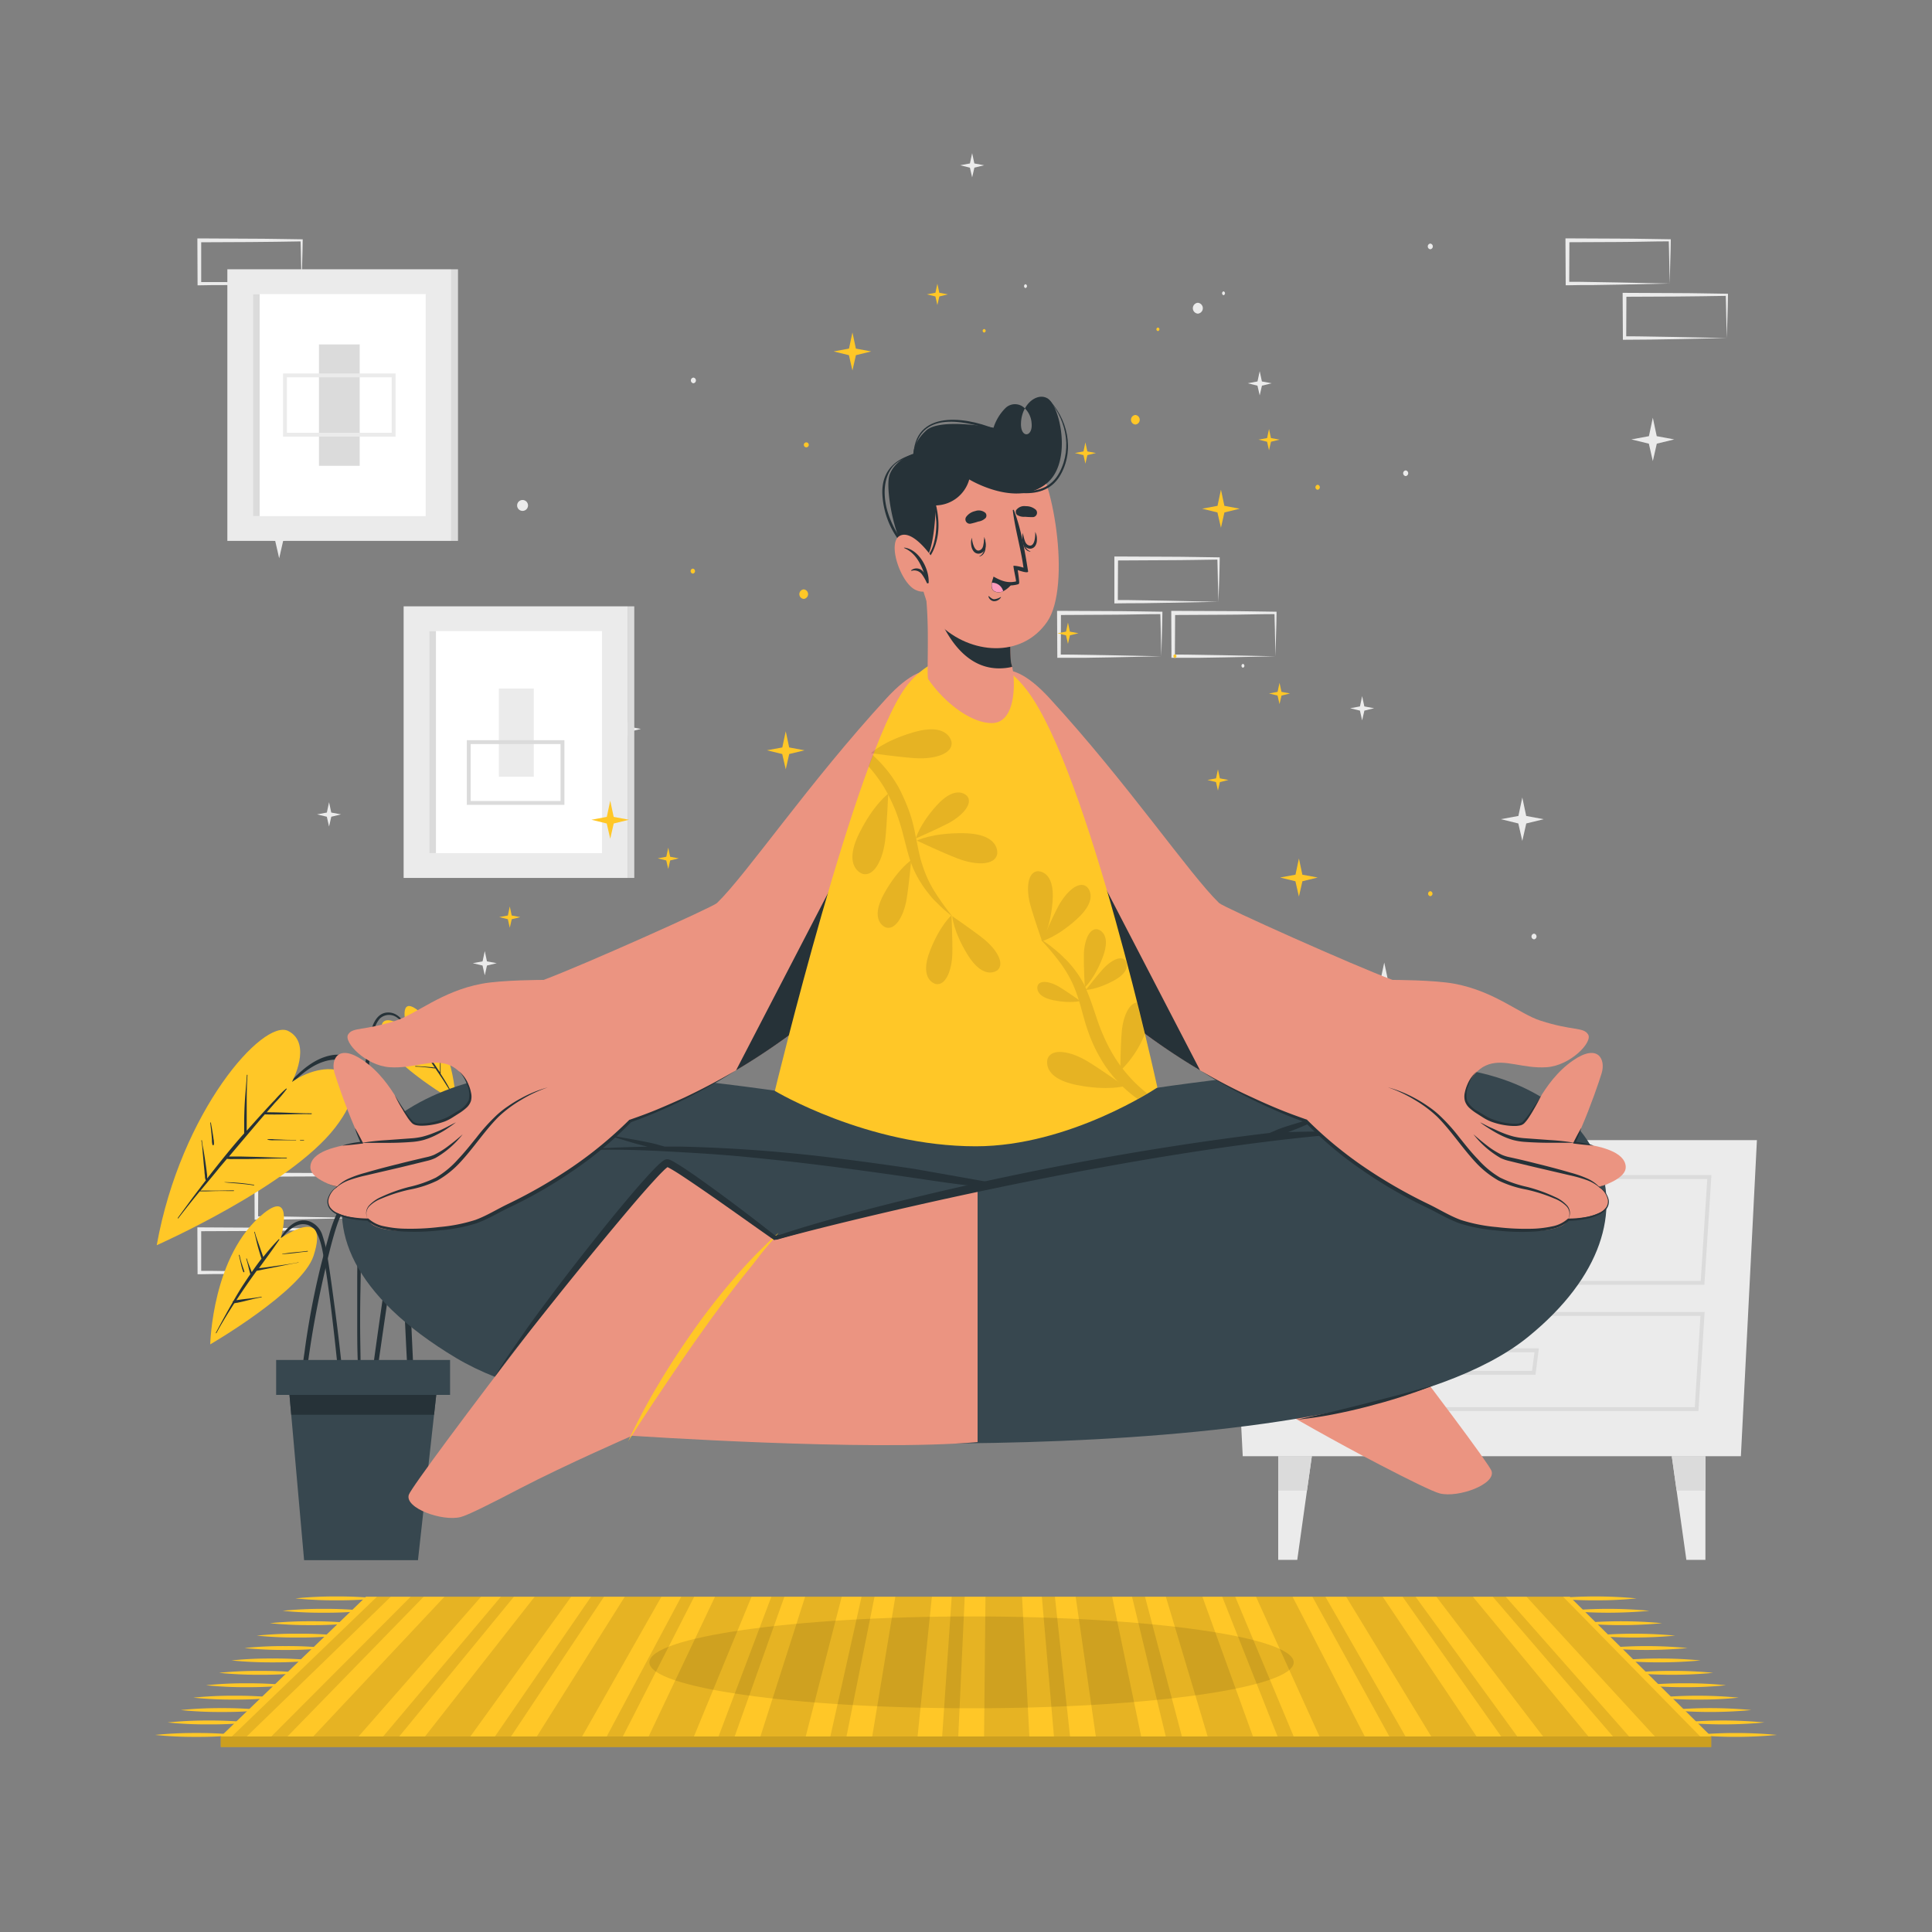 <svg xmlns="http://www.w3.org/2000/svg" viewBox="0 0 500 500"><rect x="0" y="0" width="500" height="500" fill="#808080" stroke="none"/><g id="freepik--background-complete--inject-132"><polygon points="388.43 212 392.96 211.17 393.97 206.39 394.98 211.17 399.51 212.01 395 213.11 393.97 217.62 392.94 213.11 388.43 212" style="fill:#ebebeb"></polygon><polygon points="66.7 138.87 71.24 138.03 72.25 133.26 73.26 138.03 77.8 138.88 73.28 139.98 72.25 144.49 71.22 139.98 66.7 138.87" style="fill:#ebebeb"></polygon><polygon points="422.2 113.72 426.74 112.88 427.75 108.1 428.76 112.88 433.3 113.72 428.78 114.82 427.75 119.33 426.72 114.82 422.2 113.72" style="fill:#ebebeb"></polygon><polygon points="352.69 254.71 357.23 253.88 358.24 249.1 359.25 253.88 363.79 254.72 359.27 255.82 358.24 260.33 357.21 255.82 352.69 254.71" style="fill:#ebebeb"></polygon><polygon points="113.44 209.65 117.97 208.81 118.98 204.03 119.99 208.81 124.53 209.65 120.01 210.75 118.98 215.27 117.95 210.75 113.44 209.65" style="fill:#ebebeb"></polygon><polygon points="122.36 249.27 124.89 248.8 125.46 246.13 126.02 248.8 128.56 249.27 126.03 249.88 125.46 252.41 124.88 249.88 122.36 249.27" style="fill:#ebebeb"></polygon><polygon points="322.91 99.19 325.44 98.72 326.01 96.05 326.58 98.72 329.11 99.19 326.59 99.81 326.01 102.33 325.43 99.81 322.91 99.19" style="fill:#ebebeb"></polygon><polygon points="248.49 42.77 251.02 42.3 251.59 39.63 252.16 42.3 254.69 42.77 252.17 43.39 251.59 45.91 251.01 43.39 248.49 42.77" style="fill:#ebebeb"></polygon><polygon points="159.67 188.65 162.2 188.18 162.77 185.51 163.34 188.18 165.87 188.65 163.35 189.26 162.77 191.79 162.19 189.26 159.67 188.65" style="fill:#ebebeb"></polygon><polygon points="106.11 84.81 108.64 84.34 109.21 81.67 109.77 84.34 112.31 84.81 109.78 85.43 109.21 87.95 108.63 85.43 106.11 84.81" style="fill:#ebebeb"></polygon><polygon points="349.43 183.29 351.96 182.82 352.52 180.15 353.09 182.82 355.62 183.29 353.1 183.91 352.52 186.43 351.95 183.91 349.43 183.29" style="fill:#ebebeb"></polygon><polygon points="82.06 210.76 84.59 210.29 85.16 207.62 85.73 210.29 88.26 210.76 85.74 211.37 85.16 213.9 84.58 211.37 82.06 210.76" style="fill:#ebebeb"></polygon><path d="M370.16,64.51a.74.74,0,0,0,0-1.47A.74.74,0,0,0,370.16,64.51Z" style="fill:#ebebeb"></path><path d="M397,243.1a.74.74,0,0,0,0-1.47A.74.74,0,0,0,397,243.1Z" style="fill:#ebebeb"></path><path d="M179.45,99.19a.74.74,0,0,0,0-1.47A.74.74,0,0,0,179.45,99.19Z" style="fill:#ebebeb"></path><path d="M363.79,123.21a.74.74,0,0,0,0-1.47A.74.74,0,0,0,363.79,123.21Z" style="fill:#ebebeb"></path><path d="M321.67,172.81a.52.52,0,0,0,0-1A.52.52,0,0,0,321.67,172.81Z" style="fill:#ebebeb"></path><path d="M265.4,74.55a.52.52,0,0,0,0-1A.52.52,0,0,0,265.4,74.55Z" style="fill:#ebebeb"></path><path d="M316.65,76.4a.52.52,0,0,0,0-1A.52.52,0,0,0,316.65,76.4Z" style="fill:#ebebeb"></path><path d="M135.24,132.22a1.41,1.41,0,0,0,0-2.82A1.41,1.41,0,0,0,135.24,132.22Z" style="fill:#ebebeb"></path><path d="M310,81.17a1.41,1.41,0,0,0,0-2.81A1.41,1.41,0,0,0,310,81.17Z" style="fill:#ebebeb"></path><path d="M433.65,315.22l-13.12.28-6.66.11c-2.23.05-4.47,0-6.7.06h-.44v-.45L406.67,304v-.5h.5l13.24.06c4.42,0,8.83.11,13.24.16h.28V304c0,1.9-.09,3.79-.13,5.66Zm0,0-.14-5.65c0-1.86-.11-3.7-.13-5.54l.27.28c-4.41.05-8.82.16-13.24.16l-13.24.06.5-.5-.05,11.19-.45-.44c2.18,0,4.36,0,6.55.05l6.58.12Z" style="fill:#ebebeb"></path><path d="M418.88,329.33l-13.12.28-6.66.11c-2.23,0-4.47,0-6.7.06H392v-.45l-.06-11.19v-.5h.5l13.24.07c4.42,0,8.83.11,13.24.16h.28v.27c0,1.9-.08,3.79-.13,5.66Zm0,0-.14-5.65c-.05-1.86-.11-3.7-.13-5.54l.27.28c-4.41.05-8.82.16-13.24.16l-13.24.06.5-.5,0,11.19-.45-.44c2.18,0,4.36,0,6.55.05l6.58.12Z" style="fill:#ebebeb"></path><path d="M448.43,329.33l-13.13.28-6.66.11c-2.23,0-4.46,0-6.69.06h-.45v-.45l-.05-11.19v-.5H422l13.24.07c4.41,0,8.82.11,13.24.16h.27v.27c0,1.9-.09,3.79-.13,5.66Zm0,0-.15-5.65c0-1.86-.11-3.7-.13-5.54l.28.28c-4.42.05-8.83.16-13.24.16l-13.24.06.49-.5-.05,11.19-.44-.44c2.18,0,4.35,0,6.54.05l6.58.12Z" style="fill:#ebebeb"></path><path d="M92.83,315.22l-13.13.28-6.66.11c-2.22.05-4.46,0-6.69.06H65.9v-.45L65.85,304v-.5h.51l13.24.06c4.41,0,8.82.11,13.24.16h.27V304c0,1.9-.09,3.79-.13,5.66Zm0,0-.14-5.65c0-1.86-.12-3.7-.14-5.54l.28.28c-4.42.05-8.83.16-13.24.16l-13.24.06.5-.5-.06,11.19-.44-.44c2.18,0,4.35,0,6.54.05l6.58.12Z" style="fill:#ebebeb"></path><path d="M78.06,329.33l-13.13.28-6.66.11c-2.23,0-4.46,0-6.7.06h-.44v-.45l-.05-11.19v-.5h.5l13.24.07c4.42,0,8.83.11,13.25.16h.27v.27c0,1.9-.09,3.79-.13,5.66Zm0,0-.15-5.65c0-1.86-.11-3.7-.13-5.54l.28.28c-4.42.05-8.83.16-13.25.16l-13.24.06.5-.5,0,11.19-.45-.44c2.19,0,4.36,0,6.55.05l6.58.12Z" style="fill:#ebebeb"></path><path d="M315.33,155.74,302.2,156l-6.66.11c-2.22,0-4.46,0-6.69.05h-.45v-.45l0-11.19v-.5h.51l13.24.06c4.41,0,8.82.11,13.24.16h.27v.27c0,1.9-.09,3.78-.13,5.65Zm0,0-.15-5.66c0-1.86-.11-3.7-.13-5.53l.28.27c-4.42.05-8.83.16-13.24.16l-13.24.07.5-.5-.06,11.19-.44-.45c2.18,0,4.35,0,6.54.06l6.58.11Z" style="fill:#ebebeb"></path><path d="M300.55,169.85l-13.12.28-6.66.11c-2.23,0-4.46,0-6.7,0h-.44v-.45l-.06-11.19v-.51h.5l13.24.06c4.42,0,8.83.11,13.24.16h.28v.27c0,1.9-.09,3.78-.13,5.65Zm0,0-.14-5.66c0-1.86-.11-3.7-.13-5.53l.27.27c-4.41,0-8.82.16-13.24.16l-13.24.07.5-.5-.05,11.19-.45-.45c2.19,0,4.36,0,6.55.06l6.58.11Z" style="fill:#ebebeb"></path><path d="M330.1,169.85l-13.13.28-6.66.11c-2.22,0-4.46,0-6.69,0h-.45v-.45l-.05-11.19v-.51h.5l13.24.06c4.41,0,8.82.11,13.24.16h.27v.27c0,1.9-.08,3.78-.13,5.65Zm0,0-.14-5.66c0-1.86-.12-3.7-.13-5.53l.27.27c-4.42,0-8.83.16-13.24.16l-13.24.07.5-.5-.06,11.19-.44-.45c2.18,0,4.36,0,6.54.06l6.58.11Z" style="fill:#ebebeb"></path><path d="M432.12,73.38,419,73.66l-6.66.11c-2.23,0-4.47,0-6.7.06h-.44v-.45l-.06-11.19v-.5h.5l13.24.06c4.42,0,8.83.12,13.24.17h.28v.27c0,1.9-.09,3.79-.14,5.65Zm0,0L432,67.73c0-1.87-.11-3.71-.13-5.54l.27.27c-4.41,0-8.82.16-13.24.17l-13.24.06.5-.5-.05,11.19-.45-.45c2.18,0,4.36,0,6.55.06l6.58.11Z" style="fill:#ebebeb"></path><path d="M446.89,87.49l-13.12.28-6.66.11c-2.23.05-4.46,0-6.7.05H420v-.45l-.06-11.19v-.5h.5l13.24.06c4.42,0,8.83.12,13.24.17h.28v.27c0,1.9-.09,3.79-.13,5.65Zm0,0-.14-5.65c0-1.87-.11-3.71-.13-5.54l.27.27c-4.41.05-8.82.16-13.24.17l-13.24.06.5-.5-.05,11.19-.45-.45c2.19,0,4.36,0,6.55.06l6.58.11Z" style="fill:#ebebeb"></path><path d="M78.06,73.39l-13.13.28-6.66.11c-2.23,0-4.46,0-6.7.06h-.44v-.45L51.08,62.2v-.5h.5l13.24.07c4.42,0,8.83.11,13.25.16h.27v.27c0,1.9-.09,3.79-.13,5.66Zm0,0-.15-5.65c0-1.87-.11-3.71-.13-5.54l.28.27c-4.42.06-8.83.16-13.25.17l-13.24.06.5-.5,0,11.19L51.57,73c2.19,0,4.36,0,6.55,0l6.58.11Z" style="fill:#ebebeb"></path><rect x="58.84" y="69.69" width="57.95" height="70.29" style="fill:#ebebeb"></rect><rect x="65.46" y="76.11" width="44.71" height="57.46" style="fill:#fff"></rect><rect x="65.46" y="76.11" width="1.74" height="57.46" style="fill:#dbdbdb"></rect><rect x="116.79" y="69.69" width="1.74" height="70.29" style="fill:#dbdbdb"></rect><rect x="82.55" y="89.14" width="10.54" height="31.41" style="fill:#dbdbdb"></rect><path d="M102.37,113H73.26V96.65h29.11Zm-28.11-1h27.11V97.65H74.26Z" style="fill:#ebebeb"></path><rect x="104.46" y="156.92" width="57.95" height="70.29" style="fill:#ebebeb"></rect><rect x="111.08" y="163.33" width="44.71" height="57.46" style="fill:#fff"></rect><rect x="111.08" y="163.33" width="1.74" height="57.46" style="fill:#dbdbdb"></rect><rect x="162.41" y="156.92" width="1.74" height="70.29" style="fill:#dbdbdb"></rect><rect x="129.11" y="178.19" width="9.03" height="22.83" style="fill:#ebebeb"></rect><path d="M146.07,208.3H120.81V191.56h25.26Zm-24.26-1h23.26V192.56H121.81Z" style="fill:#dbdbdb"></path><polygon points="321.62 376.87 450.54 376.87 454.69 295.06 317.47 295.06 321.62 376.87" style="fill:#ebebeb"></polygon><path d="M441.09,332.51H327.55L326,304.11H442.92Zm-112.59-1H440.15l1.69-26.39H327.05Z" style="fill:#dbdbdb"></path><path d="M439.55,365.18H330.81l-1.27-25.63H441.16Zm-107.78-1H438.61l1.47-23.63H330.6Z" style="fill:#dbdbdb"></path><path d="M397.38,321.39H373.31l-.89-6.85h25.84Zm-23.19-1h22.3l.63-4.83H373.57Z" style="fill:#dbdbdb"></path><path d="M397.38,355.79H373.31l-.89-6.85h25.84Zm-23.19-1h22.3l.63-4.83H373.57Z" style="fill:#dbdbdb"></path><polygon points="339.5 376.87 338.24 385.78 335.73 403.69 330.8 403.69 330.8 376.87 339.5 376.87" style="fill:#ebebeb"></polygon><polygon points="339.5 376.87 338.24 385.78 330.8 385.78 330.8 376.87 339.5 376.87" style="fill:#dbdbdb"></polygon><polygon points="432.66 376.87 433.91 385.78 436.43 403.69 441.36 403.69 441.36 376.87 432.66 376.87" style="fill:#ebebeb"></polygon><polygon points="432.66 376.87 433.91 385.78 441.36 385.78 441.36 376.87 432.66 376.87" style="fill:#dbdbdb"></polygon></g><g id="freepik--Carpet--inject-132"><path d="M61.45,449a97.52,97.52,0,0,1-10.66.5,97.52,97.52,0,0,1-10.66-.5,102.78,102.78,0,0,1,10.66-.5A102.78,102.78,0,0,1,61.45,449Z" style="fill:#FFC727"></path><path d="M64.69,445.77a97.64,97.64,0,0,1-10.66.5,97.4,97.4,0,0,1-10.66-.5,102.65,102.65,0,0,1,10.66-.5A102.91,102.91,0,0,1,64.69,445.77Z" style="fill:#FFC727"></path><path d="M68.08,442.56a97.4,97.4,0,0,1-10.66.5,97.64,97.64,0,0,1-10.66-.5,102.91,102.91,0,0,1,10.66-.5A102.65,102.65,0,0,1,68.08,442.56Z" style="fill:#FFC727"></path><path d="M71.35,439.35a102.91,102.91,0,0,1-10.66.5,97.4,97.4,0,0,1-10.66-.5,102.65,102.65,0,0,1,10.66-.5A102.91,102.91,0,0,1,71.35,439.35Z" style="fill:#FFC727"></path><path d="M74.64,436.14a102.91,102.91,0,0,1-10.66.5,97.52,97.52,0,0,1-10.66-.5,97.52,97.52,0,0,1,10.66-.5A102.91,102.91,0,0,1,74.64,436.14Z" style="fill:#FFC727"></path><path d="M78,432.93a102.59,102.59,0,0,1-10.65.5,102.65,102.65,0,0,1-10.66-.5,97.4,97.4,0,0,1,10.66-.5A99.89,99.89,0,0,1,78,432.93Z" style="fill:#FFC727"></path><path d="M81.22,429.72a102.91,102.91,0,0,1-10.66.5,102.78,102.78,0,0,1-10.66-.5,97.52,97.52,0,0,1,10.66-.5A97.64,97.64,0,0,1,81.22,429.72Z" style="fill:#FFC727"></path><path d="M84.59,426.51a102.91,102.91,0,0,1-10.66.5,102.78,102.78,0,0,1-10.66-.5,97.52,97.52,0,0,1,10.66-.5A97.64,97.64,0,0,1,84.59,426.51Z" style="fill:#FFC727"></path><path d="M87.77,423.3a100,100,0,0,1-10.66.49,100.19,100.19,0,0,1-10.66-.49,97.64,97.64,0,0,1,10.66-.5A97.4,97.4,0,0,1,87.77,423.3Z" style="fill:#FFC727"></path><path d="M91.17,420.08a97.52,97.52,0,0,1-10.66.5,97.52,97.52,0,0,1-10.66-.5,102.78,102.78,0,0,1,10.66-.5A102.78,102.78,0,0,1,91.17,420.08Z" style="fill:#FFC727"></path><path d="M94.46,416.87a97.52,97.52,0,0,1-10.66.5,97.52,97.52,0,0,1-10.66-.5,102.78,102.78,0,0,1,10.66-.5A102.78,102.78,0,0,1,94.46,416.87Z" style="fill:#FFC727"></path><path d="M97.78,413.66a100.2,100.2,0,0,1-10.66.5,97.4,97.4,0,0,1-10.66-.5,102.65,102.65,0,0,1,10.66-.5A102.91,102.91,0,0,1,97.78,413.66Z" style="fill:#FFC727"></path><path d="M438.55,449a113.89,113.89,0,0,1,21.32,0,113.89,113.89,0,0,1-21.32,0Z" style="fill:#FFC727"></path><path d="M435.31,445.77a113.89,113.89,0,0,1,21.32,0,113.89,113.89,0,0,1-21.32,0Z" style="fill:#FFC727"></path><path d="M431.92,442.56a113.89,113.89,0,0,1,21.32,0,113.89,113.89,0,0,1-21.32,0Z" style="fill:#FFC727"></path><path d="M428.65,439.35a113.89,113.89,0,0,1,21.32,0,97.4,97.4,0,0,1-10.66.5A102.91,102.91,0,0,1,428.65,439.35Z" style="fill:#FFC727"></path><path d="M425.36,436.14a102.91,102.91,0,0,1,10.66-.5,97.52,97.52,0,0,1,10.66.5,97.52,97.52,0,0,1-10.66.5A102.91,102.91,0,0,1,425.36,436.14Z" style="fill:#FFC727"></path><path d="M422.05,432.93a99.89,99.89,0,0,1,10.65-.5,97.4,97.4,0,0,1,10.66.5,113.78,113.78,0,0,1-21.31,0Z" style="fill:#FFC727"></path><path d="M418.78,429.72a113.89,113.89,0,0,1,21.32,0,113.89,113.89,0,0,1-21.32,0Z" style="fill:#FFC727"></path><path d="M415.41,426.51a113.89,113.89,0,0,1,21.32,0,113.89,113.89,0,0,1-21.32,0Z" style="fill:#FFC727"></path><path d="M412.23,423.3a113.89,113.89,0,0,1,21.32,0,116.2,116.2,0,0,1-21.32,0Z" style="fill:#FFC727"></path><path d="M408.83,420.08a113.89,113.89,0,0,1,21.32,0,113.89,113.89,0,0,1-21.32,0Z" style="fill:#FFC727"></path><path d="M405.54,416.87a113.89,113.89,0,0,1,21.32,0,113.89,113.89,0,0,1-21.32,0Z" style="fill:#FFC727"></path><path d="M402.22,413.66a113.89,113.89,0,0,1,21.32,0,97.4,97.4,0,0,1-10.66.5A100.2,100.2,0,0,1,402.22,413.66Z" style="fill:#FFC727"></path><polygon points="94.7 413.23 406.25 413.23 442.88 449.41 57.12 449.41 94.7 413.23" style="fill:#FFC727"></polygon><polygon points="101.15 413.23 63.84 449.41 59.98 449.41 97.56 413.23 101.15 413.23" style="opacity:0.1"></polygon><polygon points="109.65 413.23 74.39 449.41 70.21 449.41 106.29 413.23 109.65 413.23" style="opacity:0.1"></polygon><polygon points="124.5 413.23 92.78 449.41 81.05 449.41 115.03 413.23 124.5 413.23" style="opacity:0.1"></polygon><polygon points="133 413.23 103.31 449.41 99.14 449.41 129.63 413.23 133 413.23" style="opacity:0.1"></polygon><polygon points="147.82 413.23 121.72 449.41 109.98 449.41 138.37 413.23 147.82 413.23" style="opacity:0.1"></polygon><polygon points="156.32 413.23 132.25 449.41 128.08 449.41 152.96 413.23 156.32 413.23" style="opacity:0.1"></polygon><polygon points="171.17 413.23 150.65 449.41 138.92 449.41 161.69 413.23 171.17 413.23" style="opacity:0.1"></polygon><polygon points="179.66 413.23 161.19 449.41 157.01 449.41 176.3 413.23 179.66 413.23" style="opacity:0.1"></polygon><polygon points="194.5 413.23 179.59 449.41 167.86 449.41 185.04 413.23 194.5 413.23" style="opacity:0.1"></polygon><polygon points="203 413.23 190.13 449.41 185.95 449.41 199.63 413.23 203 413.23" style="opacity:0.1"></polygon><polygon points="217.84 413.23 208.52 449.41 196.79 449.41 208.37 413.23 217.84 413.23" style="opacity:0.1"></polygon><polygon points="226.33 413.23 219.07 449.41 214.89 449.41 222.97 413.23 226.33 413.23" style="opacity:0.1"></polygon><polygon points="241.17 413.23 237.47 449.41 225.73 449.41 231.71 413.23 241.17 413.23" style="opacity:0.1"></polygon><polygon points="249.67 413.23 248 449.41 243.83 449.41 246.3 413.23 249.67 413.23" style="opacity:0.1"></polygon><polygon points="266.4 449.41 254.67 449.41 255.04 413.23 264.51 413.23 266.4 449.41" style="opacity:0.1"></polygon><polygon points="276.93 449.41 272.76 449.41 269.63 413.23 273.01 413.23 276.93 449.41" style="opacity:0.1"></polygon><polygon points="295.34 449.41 283.6 449.41 278.38 413.23 287.83 413.23 295.34 449.41" style="opacity:0.1"></polygon><polygon points="305.88 449.41 301.7 449.41 292.97 413.23 296.33 413.23 305.88 449.41" style="opacity:0.1"></polygon><polygon points="324.27 449.41 312.54 449.41 301.72 413.23 311.18 413.23 324.27 449.41" style="opacity:0.1"></polygon><polygon points="334.81 449.41 330.63 449.41 316.31 413.23 319.68 413.23 334.81 449.41" style="opacity:0.1"></polygon><polygon points="353.21 449.41 341.48 449.41 325.05 413.23 334.51 413.23 353.21 449.41" style="opacity:0.1"></polygon><polygon points="363.76 449.41 359.57 449.41 339.64 413.23 343.01 413.23 363.76 449.41" style="opacity:0.1"></polygon><polygon points="382.15 449.41 370.41 449.41 348.38 413.23 357.84 413.23 382.15 449.41" style="opacity:0.1"></polygon><polygon points="392.68 449.41 388.51 449.41 362.98 413.23 366.34 413.23 392.68 449.41" style="opacity:0.1"></polygon><polygon points="411.09 449.41 399.35 449.41 371.72 413.23 381.18 413.23 411.09 449.41" style="opacity:0.1"></polygon><polygon points="421.62 449.41 417.44 449.41 386.32 413.23 389.68 413.23 421.62 449.41" style="opacity:0.1"></polygon><polygon points="440.02 449.41 428.28 449.41 395.06 413.23 404.52 413.23 440.02 449.41" style="opacity:0.1"></polygon><rect x="57.12" y="449.41" width="385.75" height="2.74" style="fill:#FFC727"></rect><rect x="57.12" y="449.41" width="385.75" height="2.74" style="opacity:0.2"></rect></g><g id="freepik--Shadow--inject-132"><g style="opacity:0.1"><path d="M334.81,430.22c0,6.56-37.33,11.88-83.38,11.88s-83.37-5.32-83.37-11.88,37.33-11.89,83.37-11.89S334.81,423.65,334.81,430.22Z"></path></g></g><g id="freepik--Plant--inject-132"><path d="M128,293.38c-3.8-3.72-8.71-8.21-14.52-6.61-5.46,1.51-7.55,7.47-8.53,12.44-1.26,6.41-2.24,12.87-3.26,19.32s-2,13-2.93,19.55q-.8,5.52-1.57,11.05c-.25,1.84-.51,3.68-.76,5.53s-.56,3.61-.66,5.43c0,.58.88.66,1,.11.71-3.07,1-6.27,1.45-9.38s.9-6.27,1.36-9.41c.91-6.23,1.86-12.45,2.79-18.68s1.91-12.44,2.91-18.66c.84-5.28,1.24-11.83,5.91-15.31a9.09,9.09,0,0,1,8.75-.82c3.07,1.18,5.53,3.38,7.93,5.56A.09.09,0,0,0,128,293.38Z" style="fill:#263238"></path><path d="M122.82,289.58s-7.77-2.79-11.6,2.87.75,20.08,36.1,28.21a99.94,99.94,0,0,0-8.5-32C131.24,272.18,117.73,278.44,122.82,289.58Z" style="fill:#FFC727"></path><path d="M145.29,318.3a27.27,27.27,0,0,0-1.78-2.86c-.59-.91-1.19-1.82-1.79-2.72l-1.38-2c0-.16,0-.33.06-.5l.12-.92c.09-.66.19-1.33.28-2s.21-1.31.34-2a9.65,9.65,0,0,1,.46-2.08c0-.1-.14-.16-.16,0a8.07,8.07,0,0,1-.31,1.17l-.24.89c-.17.67-.33,1.34-.48,2s-.26,1.25-.37,1.88c0,.3-.09.6-.14.9-.63-.9-1.27-1.79-1.93-2.66-1.88-2.47-3.86-4.85-5.92-7.17,0,0,0,0,0-.07.19-3.71.1-7.39.92-11,0-.1-.13-.16-.15-.06a38.16,38.16,0,0,0-1.32,10.57c-.74-.82-1.48-1.64-2.23-2.45-1.73-1.85-3.48-3.67-5.27-5.46-.07-.07-.19,0-.12.11,3,3.21,5.81,6.55,8.57,9.95A60.74,60.74,0,0,0,126,302c-2.39.17-4.78.48-7.16.81-.1,0-.07.17,0,.16a65.52,65.52,0,0,1,7.14-.64c2.31-.1,4.6,0,6.91,0q2.24,2.76,4.41,5.58H137c-.54,0-1.08,0-1.62,0-1.08,0-2.15.1-3.22.19a49.43,49.43,0,0,0-6.53,1,.08.08,0,0,0,0,.16c2.17-.24,4.35-.45,6.53-.53,1,0,2.09,0,3.13,0H137a2,2,0,0,0,.89-.08q1.42,1.85,2.84,3.71c.75,1,1.49,2,2.22,3s1.41,2.15,2.24,3.11C145.22,318.47,145.33,318.38,145.29,318.3Z" style="fill:#263238"></path><path d="M126.2,297.61a23.88,23.88,0,0,0-3.78-.18c-1.26,0-2.53,0-3.79.08-.11,0-.1.16,0,.16,1.28-.1,2.56-.12,3.84-.1s2.48.14,3.71.1C126.23,297.67,126.24,297.62,126.2,297.61Z" style="fill:#263238"></path><path d="M137.29,300.46c.15-1.21.3-2.42.56-3.61a.08.08,0,1,0-.16,0c-.18,1.19-.41,2.37-.59,3.56l-.24,1.78a8.76,8.76,0,0,0-.14,1.69.1.1,0,0,0,.2,0,9.61,9.61,0,0,0,.19-1.69C137.16,301.61,137.23,301,137.29,300.46Z" style="fill:#263238"></path><path d="M135,287.08c-.31,1.18-.62,2.37-.83,3.56-.11.61-.21,1.22-.29,1.83a7.67,7.67,0,0,0-.12,1.79s.08.05.09,0a8.75,8.75,0,0,0,.28-1.7c.08-.59.17-1.17.27-1.76.22-1.23.44-2.45.75-3.66C135.14,287,135,287,135,287.08Z" style="fill:#263238"></path><path d="M88.93,358.78c-.19-2.22-.41-4.45-.64-6.67q-.71-6.6-1.59-13.19c-.59-4.37-1.16-8.76-1.86-13.12a32,32,0,0,0-1.35-5.95,5.65,5.65,0,0,0-3.3-3.73c-4.16-1.43-7,2.88-8.64,5.93,0,.09.08.16.14.08,1-1.45,3.78-5.5,6.94-5.31,2.12.12,3.82,1.63,4.84,6.92,2.54,13.19,4.83,40,5.09,41.71.15.93.8.89.81-.11C89.38,363.15,89.12,361,88.93,358.78Z" style="fill:#263238"></path><path d="M72.67,320.41s3.63-12.84-4.4-6.42c-13.38,10.69-13.86,33.93-13.86,33.93S78.2,334.11,81.15,325C85.56,311.43,72.67,320.41,72.67,320.41Z" style="fill:#FFC727"></path><path d="M77.17,326.71c-1.87.38-3.76.63-5.64.9l-2.68.38c-.6.08-1.21.14-1.82.21,1.77-2.44,3.56-4.87,5.26-7.36.06-.1-.08-.19-.16-.12a56.44,56.44,0,0,0-4,4.59c-.34-1-.7-2-1.05-3-.4-1.15-.84-2.29-1.13-3.48a.08.08,0,0,0-.15,0c.32,1.18.55,2.38.87,3.56s.65,2.26,1,3.37c-.87,1.13-1.71,2.29-2.52,3.46-.41-1.16-.92-2.28-1.27-3.46,0-.1-.19-.05-.16,0,.43,1.31.66,2.66,1.06,4-.55.8-1.09,1.6-1.61,2.4-1,1.49-1.87,3-2.76,4.52a.36.36,0,0,0-.2.36c-1.51,2.6-2.94,5.23-4.35,7.9,0,.09.1.16.14.07,1.42-2.63,3-5.18,4.62-7.7h0a3.09,3.09,0,0,1,.77-.15l.83-.18c.61-.13,1.22-.29,1.83-.44,1.21-.3,2.4-.59,3.63-.8.1,0,0-.17,0-.15-1.44.27-2.88.44-4.34.6-.69.08-1.37.17-2.05.28l-.1,0q1.27-1.95,2.6-3.87c.86-1.25,1.75-2.49,2.64-3.72.83-.12,1.64-.34,2.46-.49l2.76-.54c1.84-.36,3.68-.78,5.53-1.08C77.32,326.85,77.27,326.69,77.17,326.71Z" style="fill:#263238"></path><path d="M62.88,328c-.11-.34-.21-.68-.32-1A20.1,20.1,0,0,1,62,324.8c0-.1-.17-.05-.15.05.15.73.32,1.45.49,2.17a13.41,13.41,0,0,0,.62,2.14.14.14,0,0,0,.27-.09C63.14,328.7,63,328.34,62.88,328Z" style="fill:#263238"></path><path d="M79.6,323.74c-1.08.16-2.17.24-3.27.34s-2.18.24-3.27.41c0,0-.06.1,0,.09,1.09-.07,2.18-.16,3.27-.3s2.17-.3,3.27-.38C79.71,323.89,79.7,323.73,79.6,323.74Z" style="fill:#263238"></path><path d="M106.44,342.53c-.43-9.45-1-18.89-2-28.3-.47-4.69-1-9.37-1.66-14a101.48,101.48,0,0,0-2.71-13.59A26.16,26.16,0,0,0,95.57,277a10.29,10.29,0,0,0-9.14-4c-4.14.51-7.47,3.12-10.35,6-3.23,3.18-6.19,6.65-9.18,10-.76.85-1.51,1.72-2.26,2.59-.06.08,0,.19.12.11,2.93-3.36,6-6.63,9.15-9.75,2.94-2.89,6-6,10-7.24a10.36,10.36,0,0,1,5.84-.13,9.16,9.16,0,0,1,4,2.52c2.29,2.38,3.58,5.61,4.5,8.74,2.54,8.69,3.45,17.8,4.39,26.77,1,9.12,1.61,18.25,2.07,27.41s.82,18.41,1.7,27.59c.11,1.13.26,2.26.4,3.39.1.76,1.28.76,1.22,0C107.3,361.52,106.86,352,106.44,342.53Z" style="fill:#263238"></path><path d="M75.56,280s5.4-10-1-13.2-27.72,20.62-34,55.46c0,0,34.48-15.25,46.19-30.45S85.24,273.28,75.56,280Z" style="fill:#FFC727"></path><path d="M80.63,288.13c-3.87,0-7.74-.29-11.61-.27l2.18-2.49a36.26,36.26,0,0,0,3-3.52c0-.08-.06-.19-.14-.13a26.24,26.24,0,0,0-2.93,2.94c-1,1-1.94,2.06-2.9,3.1-1.48,1.61-2.93,3.24-4.38,4.87,0-.16,0-.32,0-.47,0-.68,0-1.36,0-2,0-1.31,0-2.63,0-3.94,0-2.66,0-5.34.2-8,0-.1-.15-.1-.16,0-.18,2.68-.46,5.34-.59,8-.06,1.32-.1,2.63-.11,3.95,0,.68,0,1.35,0,2,0,.37,0,.76,0,1.14-.22.26-.46.51-.68.76-3.1,3.54-6,7.19-8.9,10.91,0-.2,0-.42,0-.62,0-.41-.09-.82-.13-1.23-.1-.88-.23-1.77-.36-2.65s-.25-1.67-.39-2.49-.39-1.88-.46-2.82a.08.08,0,1,0-.16,0,24.7,24.7,0,0,1,.33,2.84c.08.85.16,1.71.23,2.56s.16,1.71.25,2.56c0,.41.07.82.12,1.23,0,.2,0,.41.07.61a1.17,1.17,0,0,0,.17.49c-.49.64-1,1.28-1.47,1.93-2,2.58-3.88,5.2-5.8,7.81-.06.08.06.19.12.11,1.82-2.37,3.69-4.7,5.58-7,1.42.06,2.87-.05,4.29-.07s3,0,4.48,0a.08.08,0,0,0,0-.16c-1.5,0-3,.05-4.49.06s-2.75-.06-4.11,0c1.66-2,3.35-4,5-6.05l1.85-2.19a9.08,9.08,0,0,0,1.73.06h2c1.27,0,2.54,0,3.82-.05,2.63,0,5.26-.13,7.89-.13a.08.08,0,0,0,0-.16c-2.64,0-5.27-.15-7.91-.22l-3.82-.09-2,0c-.39,0-.78,0-1.18,0l4.35-5.15a.24.24,0,0,0,.08-.09c1.41-1.67,2.82-3.33,4.25-5,.2-.22.4-.44.59-.67,4,.13,8-.14,12-.06C80.74,288.29,80.73,288.13,80.63,288.13Z" style="fill:#263238"></path><path d="M78.65,295h-.94a.07.07,0,0,0,0,.14h.94A.08.08,0,0,0,78.65,295Z" style="fill:#263238"></path><path d="M76.56,295c-1.24,0-2.48,0-3.72-.08L71,294.85a7.14,7.14,0,0,0-1.73,0,.06.06,0,0,0,0,.12,6.7,6.7,0,0,0,1.73.12l1.86,0c1.25,0,2.49,0,3.73,0C76.67,295.15,76.67,295,76.56,295Z" style="fill:#263238"></path><path d="M65.73,306.63a50.21,50.21,0,0,0-7.63-.69s0,.05,0,.05c2.54.25,5.07.38,7.59.79C65.79,306.8,65.83,306.64,65.73,306.63Z" style="fill:#263238"></path><path d="M55.36,295.53c0-.22,0-.44-.08-.66-.06-.5-.14-1-.22-1.49-.15-.95-.31-1.89-.49-2.84,0-.08-.17-.06-.16,0,.12,1,.22,1.95.32,2.93l.12,1.44A4.11,4.11,0,0,0,55,296.3a.19.19,0,0,0,.34-.05A1.94,1.94,0,0,0,55.36,295.53Z" style="fill:#263238"></path><path d="M106.1,267.18c-1.24-2.3-2.81-5.33-5.89-5.14-2.54.16-3.69,2.75-4.23,4.9-1.68,6.63-1.8,13.63-2.13,20.43-.69,14.37-1.31,28.75-1.4,43.14q0,6,0,12c0,4.07,0,8.16.28,12.22a.3.3,0,0,0,.6,0c0-3.48-.1-7-.12-10.44s0-6.79.07-10.19q.16-10.31.55-20.62c.26-6.83.56-13.66.85-20.49.14-3.41.28-6.83.44-10.24s.29-6.61.67-9.9c.21-1.85.48-3.69.87-5.5a7.65,7.65,0,0,1,1.59-3.69,3.46,3.46,0,0,1,4.49-.32,9.48,9.48,0,0,1,3.19,4C106,267.35,106.14,267.27,106.1,267.18Z" style="fill:#263238"></path><path d="M105.26,266.08s-2.53-8.94,3.07-4.47c9.32,7.44,9.65,23.63,9.65,23.63s-16.57-9.62-18.63-16C96.28,259.82,105.26,266.08,105.26,266.08Z" style="fill:#FFC727"></path><path d="M114.49,278.61c-.15-.25-.31-.49-.47-.74a4.82,4.82,0,0,0,0-.76V276c0-.76,0-1.51.09-2.27a.08.08,0,0,0-.16,0c0,.75-.07,1.49-.09,2.23,0,.37,0,.74,0,1.11,0,.14,0,.31,0,.48-.65-1-1.32-2-2-3-.2-.29-.41-.57-.62-.85a17.8,17.8,0,0,1,0-2.92c0-1,0-2.08.07-3.12,0-.1-.16-.09-.16,0,0,1.08-.09,2.16-.14,3.24a19.74,19.74,0,0,0-.06,2.31c-1.6-2.17-3.3-4.27-5-6.36-.06-.07-.18,0-.12.1,1.06,1.35,2.08,2.73,3.08,4.13-2-.46-3.93-.72-5.91-1-.1,0-.14.13,0,.15,2.1.32,4.16.84,6.22,1.3h0c.79,1.12,1.57,2.24,2.35,3.37l.94,1.38h-.09l-.64-.09-1.38-.12c-1-.08-1.91-.13-2.87-.18-.1,0-.1.16,0,.16.94,0,1.88.09,2.81.19l1.48.18.65.08.19,0,1.59,2.34c.94,1.39,1.77,2.87,2.77,4.2A.07.07,0,0,0,117,283,42.84,42.84,0,0,0,114.49,278.61Z" style="fill:#263238"></path><path d="M110.37,268.51v-1.05a16,16,0,0,1,.09-2.19c0-.11-.16-.13-.16,0,0,.73-.08,1.45-.11,2.17,0,.37,0,.73,0,1.09v.5a1.51,1.51,0,0,0,0,.52.07.07,0,0,0,.14,0,1.54,1.54,0,0,0,0-.48Z" style="fill:#263238"></path><path d="M108.32,272.21c-.62-.11-1.25-.14-1.87-.19s-1.37-.12-2-.21a.08.08,0,1,0,0,.16c1.3.09,2.61.32,3.91.36A.06.06,0,0,0,108.32,272.21Z" style="fill:#263238"></path><path d="M113.52,272.26c0,.07,0,.27,0,.35v.91c0,.21,0,.42,0,.63a1.4,1.4,0,0,0,0,.54,0,0,0,0,0,.06,0,.57.57,0,0,0,0-.26v-.91c0-.21,0-.42,0-.63v-.28c0-.09,0-.28,0-.35S113.42,272.11,113.52,272.26Z" style="fill:#263238"></path><path d="M106.48,314.89c-3.48-2.61-6.61-6.37-11.3-6.56-3.87-.15-6.58,2.76-8.13,6a34.55,34.55,0,0,0-1.89,5.34q-1.05,3.66-2,7.37-1.82,7.29-3.1,14.7c-.47,2.75-.91,5.51-1.26,8.28a69.3,69.3,0,0,0-.81,8.48.44.44,0,0,0,.86.1c.48-2.32.67-4.71,1-7.05s.7-4.71,1.09-7.05q1.2-7,2.78-14c1-4.39,2-8.84,3.39-13.11,1-3.06,2.64-6.63,5.95-7.73,5-1.67,9.59,2.59,13.27,5.35C106.45,315.07,106.56,315,106.48,314.89Z" style="fill:#263238"></path><path d="M102.87,312.39s-3.21-9.17,1.44-11c7-2.69,25.18,17.83,21.61,49.27,0,0-14.07-7.75-24.47-16.48s-13-20.12-8.48-23.06S102.87,312.39,102.87,312.39Z" style="fill:#FFC727"></path><path d="M123.82,344a24.09,24.09,0,0,0-1.69-3.17c-.6-1.08-1.2-2.15-1.82-3.21-1.21-2.07-2.41-4.14-3.65-6.2l-.61-1c0-.12,0-.25.07-.37l.21-.91c.16-.68.27-1.37.4-2.05.25-1.35.49-2.71.85-4,0-.1-.13-.13-.16,0-.28,1.34-.71,2.67-1.11,4-.19.65-.4,1.3-.57,1.95l-.18.67c-1.49-2.45-3-4.89-4.66-7.25a3.34,3.34,0,0,0,.17-1c0-.46.1-.92.15-1.38.13-1,.25-2.07.4-3.1.3-2,.6-4,1.1-6,0-.1-.13-.13-.16,0-.5,2-1,4-1.42,6-.18,1-.36,2-.49,3-.07.5-.12,1-.17,1.5,0,.14,0,.3-.06.45-.5-.71-1-1.43-1.54-2.12-1.6-2.12-3.27-4.18-4.95-6.24-.07-.08-.2,0-.13.09A111.4,111.4,0,0,1,111.72,325c.46.74.91,1.49,1.36,2.23l-.45-.06c-.59-.08-1.18-.11-1.77-.17l-3.56-.31c-2.37-.18-4.75-.33-7.11-.58-.11,0-.13.14,0,.15,2.4.28,4.78.66,7.17,1,1.17.17,2.35.33,3.53.48a14.9,14.9,0,0,0,2.71.28l2.8,4.53c-.21,0-.43,0-.63,0h-3.39c-1.53,0-3.06,0-4.58,0-.11,0-.09.15,0,.16,1.55,0,3.09.09,4.64.17.73,0,1.46.08,2.2.14l1.09.07a2.25,2.25,0,0,0,1,0l2.38,3.86c.73,1.19,1.46,2.37,2.22,3.55a27.88,27.88,0,0,0,2.39,3.58C123.73,344.1,123.86,344.05,123.82,344Z" style="fill:#263238"></path><path d="M117.11,318.54a22.08,22.08,0,0,1-.63,3c-.26,1-.55,2-.88,3a.1.1,0,1,0,.18.06q.48-1.49.84-3c.25-1,.4-2,.65-3C117.29,318.47,117.12,318.43,117.11,318.54Z" style="fill:#263238"></path><path d="M106.77,324.68a1.24,1.24,0,0,0-.77-.29l-1.33-.18c-.82-.11-1.65-.2-2.47-.3-1.72-.2-3.44-.37-5.15-.58-.1,0-.13.14,0,.15,1.62.2,3.23.45,4.85.66l2.37.31,1.15.12a4,4,0,0,1,1.3.23C106.77,324.84,106.82,324.73,106.77,324.68Z" style="fill:#263238"></path><path d="M117.09,338.51c-.81-.07-1.63-.1-2.44-.12l-1.23,0-.59,0a3.94,3.94,0,0,1-.77,0c-.11,0-.12.17,0,.15a3.47,3.47,0,0,1,.72,0l.63,0,1.23.08c.81.05,1.63.1,2.44.1C117.18,338.68,117.19,338.51,117.09,338.51Z" style="fill:#263238"></path><path d="M122.05,335l.27-1.38c.16-.91.33-1.82.49-2.72a.08.08,0,0,0-.15,0l-.6,2.65c-.1.44-.2.88-.29,1.32,0,.21-.09.41-.13.62a1.78,1.78,0,0,0-.07.65.1.1,0,0,0,.18,0A3.48,3.48,0,0,0,122.05,335Z" style="fill:#263238"></path><polygon points="74.39 355 75.37 366.14 78.7 403.77 108.17 403.77 112.33 366.14 113.56 355 74.39 355" style="fill:#37474f"></polygon><polygon points="74.39 355 75.37 366.14 112.33 366.14 113.56 355 74.39 355" style="fill:#263238"></polygon><rect x="71.47" y="351.95" width="45.01" height="9.04" transform="translate(187.95 712.95) rotate(180)" style="fill:#37474f"></rect></g><g id="freepik--Character--inject-132"><path d="M386,380.66c-1.17-3.45-62.94-84.06-67.14-85.59-.48-.21-27.76,19.46-27.76,19.46-1.12,1.51-53.26-9.18-53.26-9.18l-.14,62.82,94.85-2.58s12.86,7.45,24.62,13.52h0c7.23,3.76,13.64,6.93,15.46,7.39C377.45,387.69,387.22,384.1,386,380.66Z" style="fill:#eb9481"></path><path d="M252.7,290.94s-82.08-16.18-117.51-13.24C93,281.2,63.8,319,118.09,351.47c48,28.66,191.09,14.76,191.09,14.76l-35.26-53.92s-42.76-15.45-95-13.37l73.8,9.61Z" style="fill:#37474f"></path><path d="M249.17,290s78.25-15.74,121.39-14c42.26,1.76,63.66,38.52,24.89,70C349.9,383,187.88,372.07,187.88,372.07l25.39-51.69s58.27-22.54,110.45-26.06l-72.35,17.43Z" style="fill:#37474f"></path><path d="M105.81,386.82c1.15-3.46,62.67-84.27,66.86-85.82.48-.2,27.82,19.37,27.82,19.37L253,307.47l0,65.74c-28.35,2.49-89.42-1.64-89.42-1.64s-17.2,7.5-28.93,13.6h0c-7.23,3.79-13.62,7-15.44,7.44C114.41,393.81,104.63,390.26,105.81,386.82Z" style="fill:#eb9481"></path><path d="M162.57,373a157.76,157.76,0,0,1,7.84-14.76c2.84-4.8,5.91-9.46,9.11-14s6.67-9,10.29-13.2a125.74,125.74,0,0,1,11.68-12c-1.73,2.19-3.62,4.22-5.3,6.44s-3.46,4.33-5.17,6.52-3.37,4.39-5,6.63l-2.46,3.35-2.41,3.39c-3.21,4.51-6.33,9.09-9.43,13.7S165.58,368.27,162.57,373Z" style="fill:#FFC727"></path><path d="M200.76,320c6.94-2.84,62.64-19,127.86-26.8a7.53,7.53,0,0,1,.88-.38c.68-.3,1.36-.6,2.06-.85,1.3-.46,2.62-.85,3.93-1.25,2.74-.84,5.5-1.51,8.21-2.47.16-.05.26.27.1.34-2.72,1.08-5.35,2.41-8.07,3.49l-2.35.91c5.45-.18,10.9-.19,16.37-.1.17,0,.21.33,0,.35-59.25,4.46-140.45,25.1-148.49,27.54C200.4,321,199.72,320.41,200.76,320Z" style="fill:#263238"></path><path d="M128.06,356.32c2.19-3.81,4.76-7.38,7.26-11s5.14-7.12,7.76-10.63Q151,324.2,159.32,314c2.8-3.38,5.62-6.75,8.59-10,.75-.82,1.51-1.62,2.33-2.41a13.88,13.88,0,0,1,1.36-1.17,2.73,2.73,0,0,1,.59-.32,1.53,1.53,0,0,1,.33-.07h.26l.12,0a2.45,2.45,0,0,1,.35.09,8,8,0,0,1,.87.41c2,1.13,3.79,2.37,5.62,3.62,7.19,5.06,14.18,10.35,21.07,15.78l-.44-.09,5.1-.91q2.55-.46,5.1-.87c-1.65.5-3.31,1-5,1.43l-5,1.38-.22.06-.21-.16c-7.17-5-14.28-10.16-21.52-15.05-1.8-1.2-3.63-2.46-5.46-3.46a4.44,4.44,0,0,0-.61-.28l0,0h.17l.14,0s-.06,0-.13.09a10.45,10.45,0,0,0-1.12,1c-.76.74-1.5,1.53-2.23,2.33-2.94,3.2-5.77,6.54-8.58,9.89q-8.43,10.06-16.64,20.32L136,345.82C133.26,349.27,130.55,352.71,128.06,356.32Z" style="fill:#263238"></path><path d="M370.92,358.53c-2.8,1.16-5.68,2.14-8.57,3.07s-5.81,1.74-8.75,2.5-5.9,1.42-8.89,2-6,1-9,1.31c1.47-.37,3-.65,4.43-1s2.95-.67,4.42-1c2.94-.72,5.88-1.42,8.8-2.18l8.79-2.27Z" style="fill:#263238"></path><path d="M236.57,302.5c-6.72-1-13.47-1.93-20.22-2.77a393.49,393.49,0,0,0-40.59-3c-1.27,0-2.54,0-3.81,0-.27-.1-.55-.16-.83-.24-.64-.19-1.28-.38-1.94-.53-1.21-.29-2.44-.52-3.66-.76-2.55-.49-5.11-.87-7.65-1.45a.12.12,0,0,0-.06.24c2.54.68,5,1.54,7.58,2.21l2.2.56c-5,.08-10,.29-14.93.57-.16,0-.17.26,0,.25,6.76-.15,13.57.05,20.32.42s13.42.76,20.11,1.41c13.53,1.3,27,3.05,40.49,5,7.55,1.09,15.11,2.34,22.71,2.95.74.06,1-1.16.23-1.33" style="fill:#263238"></path><path d="M253.72,184.64c0,14.21,25.67,69,38.76,80,4.48,3.77,28.68,20.88,46.79,25.84,8.18,2.23,28.17-34.27,21.11-36.88-9.88-3.65-43.77-18.83-44.87-19.89-7.76-7.53-23.66-31-43.93-53.06C259.94,168,253.72,173.68,253.72,184.64Z" style="fill:#eb9481"></path><path d="M336.91,288.93c10.12,11,24.89,20.07,31,21.24s28.6-3.73,33.45-5.88,11.75-22,13.14-26.52c1.11-3.63-.93-7.79-7.38-3.34-8.27,5.69-10.77,15.57-13.51,16.54s-12.74-2.17-14.1-6.26c-.79-2.4,1.38-7.77,5.72-9.23s8.85,1.11,15,.72,12-6.47,10.78-8.47-3.95-.87-12.35-3.59c-5.41-1.74-11.78-7.57-22.19-9.54-5.23-1-16-1-16-1Z" style="fill:#eb9481"></path><path d="M364.94,297.83c5.69,4.58,18.78,11.88,29.43,12.31,7.19.28,26.63-2.72,26.37-8.17-.36-7.79-25.43-6.46-28.39-7.18-9.11-2.22-17.56-11.15-17.56-11.15Z" style="fill:#eb9481"></path><path d="M383.05,290.46c1,.46,1.89,1,2.85,1.41s1.9.9,2.88,1.28a22.61,22.61,0,0,0,3,1,18.17,18.17,0,0,0,3.07.44l6.32.46a61.75,61.75,0,0,1,6.34.7l-6.37,0q-3.18,0-6.38-.22a16.46,16.46,0,0,1-3.22-.51,18.76,18.76,0,0,1-3-1.16c-1-.48-1.9-1-2.81-1.57S383.88,291.12,383.05,290.46Z" style="fill:#263238"></path><path d="M362.92,298.25c4.75,5.36,16.22,14.56,26.44,16.71,6.92,1.45,26.2,1.72,26.85-3.59.91-7.6-23.55-10.4-26.29-11.58-8.45-3.64-15.16-13.65-15.16-13.65Z" style="fill:#eb9481"></path><path d="M381.33,293.56c1.14,1,2.33,2,3.54,2.93a20.94,20.94,0,0,0,3.82,2.38,10.59,10.59,0,0,0,2.11.64L393,300c1.49.35,3,.71,4.47,1.09,3,.74,5.95,1.5,8.9,2.37A29.24,29.24,0,0,1,410.8,305a10,10,0,0,1,3.67,2.8,10.59,10.59,0,0,0-3.84-2.4,36.12,36.12,0,0,0-4.39-1.24l-9-2.1L392.81,301l-2.24-.55a10.45,10.45,0,0,1-2.26-.78A24.24,24.24,0,0,1,381.33,293.56Z" style="fill:#263238"></path><path d="M354.32,303.5c8.36,5.46,21.85,12.23,26.22,13.39s21.45,3.37,24.82-.55c4.24-4.93-8.92-8.47-14.35-10.08-5.63-1.66-10.87-7.56-10.87-7.56Z" style="fill:#eb9481"></path><path d="M405.85,315.64a3.77,3.77,0,0,0,.31-1.83,2.89,2.89,0,0,0-.77-1.64,8.92,8.92,0,0,0-3.13-2,40.85,40.85,0,0,0-7.18-2.3,28.3,28.3,0,0,1-7.3-2.36,25.08,25.08,0,0,1-6-4.82c-3.47-3.77-6.24-8.05-9.76-11.61a32,32,0,0,0-6-4.49,35.3,35.3,0,0,0-6.85-3.2,31.86,31.86,0,0,1,7.05,2.85,32.92,32.92,0,0,1,3.26,2,23.69,23.69,0,0,1,3,2.36,48,48,0,0,1,5.12,5.66c1.6,2,3.17,4,4.89,5.76a23.68,23.68,0,0,0,5.71,4.73,31.47,31.47,0,0,0,7.06,2.43,40.75,40.75,0,0,1,7.18,2.59,9.18,9.18,0,0,1,3.13,2.22,3,3,0,0,1,.72,1.78A3.81,3.81,0,0,1,405.85,315.64Z" style="fill:#263238"></path><path d="M253.73,184.64c0,14.21,25.66,69,38.75,80A176.32,176.32,0,0,0,310.58,277L257.3,174.31C254.94,176,253.73,179.79,253.73,184.64Z" style="fill:#263238"></path><path d="M310.58,277c4.37,2.56,8.87,4.92,13.46,7,2.3,1.07,4.61,2.1,6.95,3.06s4.72,1.83,7.1,2.66l.08,0,.08.07A103.31,103.31,0,0,0,353,302a129.14,129.14,0,0,0,16.53,9.54c2.9,1.39,5.63,3.12,8.56,4.19a42.37,42.37,0,0,0,9.29,1.84,62.89,62.89,0,0,0,9.5.42,28.48,28.48,0,0,0,4.7-.58,8.5,8.5,0,0,0,4.12-1.95l.09-.09h.11a28.38,28.38,0,0,0,4.22-.35,12.81,12.81,0,0,0,4-1.23,4.35,4.35,0,0,0,1.55-1.33,2.84,2.84,0,0,0,.44-1.95,5.36,5.36,0,0,0-2.35-3.35l-.08-.07.1,0,1.2-.27.59-.16a1.26,1.26,0,0,0,.55-.25,1.2,1.2,0,0,1-.54.27l-.59.19-1.19.31v-.08a5.4,5.4,0,0,1,2.53,3.4,3.11,3.11,0,0,1-.42,2.14,4.78,4.78,0,0,1-1.62,1.48,13.39,13.39,0,0,1-4.11,1.38,25.59,25.59,0,0,1-4.3.45l.21-.09a9,9,0,0,1-4.39,2.19,28.9,28.9,0,0,1-4.8.68,57.48,57.48,0,0,1-9.64-.29,42.76,42.76,0,0,1-9.5-1.83c-3.09-1.11-5.8-2.83-8.68-4.18a118.4,118.4,0,0,1-16.63-9.66,96.15,96.15,0,0,1-14.72-12.39l.15.1c-2.39-.87-4.77-1.78-7.09-2.8s-4.65-2.06-6.92-3.2A141.27,141.27,0,0,1,310.58,277Z" style="fill:#263238"></path><path d="M398.91,283.4c-.6,1.28-1.27,2.53-2,3.77-.35.62-.72,1.22-1.11,1.82a10.17,10.17,0,0,1-1.33,1.72,2.16,2.16,0,0,1-1.07.55,7,7,0,0,1-1.1.14,14.15,14.15,0,0,1-2.17-.11,18.36,18.36,0,0,1-4.19-1,11.91,11.91,0,0,1-2-1l-1.79-1.14a13.34,13.34,0,0,1-1.74-1.3,4.3,4.3,0,0,1-1.27-1.85,4.56,4.56,0,0,1-.05-2.23,10.29,10.29,0,0,1,.65-2.06,8.82,8.82,0,0,1,2.48-3.44,9.36,9.36,0,0,0-2.14,3.58,6.22,6.22,0,0,0-.39,4,6.48,6.48,0,0,0,2.83,2.77l1.8,1.1a11.6,11.6,0,0,0,1.84.9,17.32,17.32,0,0,0,4,1.06,12.84,12.84,0,0,0,2.05.14,3,3,0,0,0,1.82-.46,20,20,0,0,0,2.51-3.31C397.43,285.81,398.16,284.6,398.91,283.4Z" style="fill:#263238"></path><path d="M412.47,296.49l-2.53-.23c-.83-.09-1.67-.18-2.51-.29l-.34-.05.15-.3c.62-1.26,1.28-2.5,2-3.73a16.84,16.84,0,0,1-.69,2c-.25.66-.54,1.3-.84,1.94l-.19-.35c.84.09,1.68.21,2.51.37A17.57,17.57,0,0,1,412.47,296.49Z" style="fill:#263238"></path><path d="M247.34,184.64c0,14.21-25.67,69-38.76,80-4.48,3.77-28.67,20.88-46.79,25.84-8.18,2.23-28.16-34.27-21.11-36.88,9.88-3.65,43.78-18.83,44.87-19.89,7.76-7.53,23.66-31,43.93-53.06C241.12,168,247.35,173.68,247.34,184.64Z" style="fill:#eb9481"></path><path d="M164.15,288.93c-10.11,11-24.88,20.07-31,21.24s-28.59-3.73-33.45-5.88S88,282.31,86.6,277.77c-1.11-3.63.93-7.79,7.38-3.34,8.27,5.69,10.77,15.57,13.52,16.54s12.74-2.17,14.09-6.26c.8-2.4-1.38-7.77-5.72-9.23s-8.84,1.11-15,.72-12-6.47-10.78-8.47,3.94-.87,12.35-3.59c5.4-1.74,11.78-7.57,22.18-9.54,5.23-1,16-1,16-1Z" style="fill:#eb9481"></path><path d="M136.12,297.83c-5.69,4.58-18.77,11.88-29.42,12.31-7.2.28-26.64-2.72-26.38-8.17.36-7.79,25.43-6.46,28.4-7.18,9.1-2.22,17.55-11.15,17.55-11.15Z" style="fill:#eb9481"></path><path d="M118,290.46c-.84.66-1.72,1.26-2.61,1.85s-1.84,1.09-2.81,1.57a18.41,18.41,0,0,1-3,1.16,16.46,16.46,0,0,1-3.22.51q-3.19.24-6.38.22l-6.37,0a61.75,61.75,0,0,1,6.34-.7l6.33-.46a17.91,17.91,0,0,0,3.06-.44,22.61,22.61,0,0,0,3-1c1-.38,1.94-.81,2.88-1.28S117.06,290.92,118,290.46Z" style="fill:#263238"></path><path d="M138.15,298.25c-4.76,5.36-16.22,14.56-26.45,16.71-6.92,1.45-26.2,1.72-26.84-3.59-.92-7.6,23.54-10.4,26.29-11.58,8.44-3.64,15.16-13.65,15.16-13.65Z" style="fill:#eb9481"></path><path d="M119.74,293.56a24.15,24.15,0,0,1-7,6.1,10.45,10.45,0,0,1-2.26.78l-2.23.55-4.47,1.09-9,2.1a35.61,35.61,0,0,0-4.39,1.24,10.43,10.43,0,0,0-3.84,2.4,9.86,9.86,0,0,1,3.67-2.8,29.12,29.12,0,0,1,4.38-1.52c2.95-.87,5.92-1.63,8.9-2.37,1.49-.38,3-.74,4.48-1.09l2.24-.53a10.79,10.79,0,0,0,2.11-.64,20.94,20.94,0,0,0,3.82-2.38Q118,295.11,119.74,293.56Z" style="fill:#263238"></path><path d="M146.74,303.5c-8.35,5.46-21.85,12.23-26.22,13.39s-21.45,3.37-24.82-.55c-4.24-4.93,8.92-8.47,14.36-10.08,5.62-1.66,10.86-7.56,10.86-7.56Z" style="fill:#eb9481"></path><path d="M95.21,315.64a3.92,3.92,0,0,1-.45-1.85,3.08,3.08,0,0,1,.72-1.78,9.28,9.28,0,0,1,3.13-2.22,41.14,41.14,0,0,1,7.19-2.59,31.56,31.56,0,0,0,7-2.43,23.92,23.92,0,0,0,5.72-4.73c1.72-1.81,3.29-3.79,4.88-5.76a48.91,48.91,0,0,1,5.12-5.66,23.69,23.69,0,0,1,3-2.36,33.06,33.06,0,0,1,3.27-2,31.59,31.59,0,0,1,7-2.85,35,35,0,0,0-6.84,3.2,32.09,32.09,0,0,0-6,4.49c-3.52,3.56-6.28,7.84-9.76,11.61a24.89,24.89,0,0,1-6,4.82,28.3,28.3,0,0,1-7.3,2.36,40.75,40.75,0,0,0-7.17,2.3,8.87,8.87,0,0,0-3.14,2,2.87,2.87,0,0,0-.76,1.64A3.77,3.77,0,0,0,95.21,315.64Z" style="fill:#263238"></path><path d="M247.33,184.64c0,14.21-25.66,69-38.74,80A177.53,177.53,0,0,1,190.49,277l53.27-102.67C246.13,176,247.33,179.79,247.33,184.64Z" style="fill:#263238"></path><path d="M190.49,277a142.71,142.71,0,0,1-13.27,7.47c-2.27,1.14-4.58,2.2-6.91,3.2s-4.71,1.93-7.1,2.8l.16-.1a96.7,96.7,0,0,1-14.73,12.39A117.83,117.83,0,0,1,132,312.4c-2.87,1.35-5.59,3.07-8.68,4.18a42.76,42.76,0,0,1-9.5,1.83,57.45,57.45,0,0,1-9.64.29,28.9,28.9,0,0,1-4.8-.68A9.09,9.09,0,0,1,95,315.83l.21.09a25.81,25.81,0,0,1-4.3-.45,13.33,13.33,0,0,1-4.1-1.38,4.72,4.72,0,0,1-1.63-1.48,3.23,3.23,0,0,1-.42-2.14,5.43,5.43,0,0,1,2.53-3.4v.08l-1.19-.31-.59-.19a1.2,1.2,0,0,1-.54-.27,1.32,1.32,0,0,0,.55.25l.59.16,1.2.27.11,0-.09.07A5.36,5.36,0,0,0,85,310.5a2.89,2.89,0,0,0,.44,1.95A4.43,4.43,0,0,0,87,313.78,13,13,0,0,0,91,315a28.49,28.49,0,0,0,4.22.35h.11l.09.09a8.53,8.53,0,0,0,4.13,1.95,28.23,28.23,0,0,0,4.69.58,63,63,0,0,0,9.51-.42,42.28,42.28,0,0,0,9.28-1.84c2.94-1.07,5.66-2.8,8.57-4.19A129.14,129.14,0,0,0,148.12,302a104.44,104.44,0,0,0,14.7-12.14l.07-.07.08,0c2.39-.83,4.77-1.69,7.1-2.66s4.66-2,7-3.06Q183.91,280.83,190.49,277Z" style="fill:#263238"></path><path d="M102.15,283.4c.75,1.2,1.48,2.41,2.27,3.58a20,20,0,0,0,2.52,3.31,2.93,2.93,0,0,0,1.81.46,13,13,0,0,0,2.06-.14,17.24,17.24,0,0,0,4-1.06,11.2,11.2,0,0,0,1.84-.9l1.81-1.1a6.46,6.46,0,0,0,2.82-2.77,6.09,6.09,0,0,0-.39-4,9.23,9.23,0,0,0-2.14-3.58,8.72,8.72,0,0,1,2.48,3.44,9.15,9.15,0,0,1,.65,2.06,4.44,4.44,0,0,1,0,2.23,4.14,4.14,0,0,1-1.27,1.85,13.25,13.25,0,0,1-1.73,1.3l-1.8,1.14a11.81,11.81,0,0,1-1.94,1,18.49,18.49,0,0,1-4.19,1,14.28,14.28,0,0,1-2.17.11,7,7,0,0,1-1.11-.14,2.17,2.17,0,0,1-1.06-.55,10.17,10.17,0,0,1-1.33-1.72c-.4-.6-.77-1.2-1.12-1.82C103.42,285.93,102.75,284.68,102.15,283.4Z" style="fill:#263238"></path><path d="M88.59,296.49a17.93,17.93,0,0,1,2.47-.64c.83-.16,1.67-.28,2.52-.37l-.2.35c-.3-.64-.58-1.28-.84-1.94a16.84,16.84,0,0,1-.69-2c.7,1.23,1.36,2.47,2,3.73l.15.3-.34.05c-.83.11-1.67.2-2.51.29Z" style="fill:#263238"></path><path d="M200.53,282.33s23.92,14.33,52,14.33c24.35,0,47-15.22,47-15.22s-17.85-81.77-33.68-102.7c-10.2-13.47-24.38-10.66-31.54-.78C221.56,195.46,200.53,282.33,200.53,282.33Z" style="fill:#FFC727"></path><g style="opacity:0.1"><path d="M246.85,237.46l-.41-.32-.2-.15-.06-.05c-.87-.68-1.73-1.39-2.54-2.15-.52-.47-1-1-1.5-1.47s-1-1-1.42-1.57a28.81,28.81,0,0,1-2.51-3.46,24.94,24.94,0,0,1-2-3.86c-.17-.42-.33-.84-.48-1.27l-.15-.42c-.72-2.15-1.21-4.32-1.76-6.39-.34-1.31-.69-2.6-1.11-3.87a38.74,38.74,0,0,0-1.39-3.72c-.46-1.09-1-2.16-1.51-3.19a.31.31,0,0,0-.05-.1,33.54,33.54,0,0,0-2.22-3.63,36.53,36.53,0,0,0-2.44-3.13c-.11-.12-.21-.24-.33-.36.36-1,.73-2,1.09-2.93a34.33,34.33,0,0,1,4.21,4.56l.65.87.61.9c.2.3.39.61.58.92s.39.61.56.93l.52,1c.17.32.32.64.48,1s.31.65.46,1,.3.65.44,1a42.45,42.45,0,0,1,1.47,4c.4,1.38.75,2.76,1,4.13l.2,1,.06.28.13.61v.06l.43,2.11c.27,1.32.57,2.61,1,3.88a29.86,29.86,0,0,0,3.32,7.23,71.68,71.68,0,0,0,4.69,6.51Z"></path><path d="M258.07,221.05s1-5.27-8.68-5.42c-8.13-.11-12.13,1.91-12.13,1.91s7,3.3,10.62,4.65C252.57,224,257.48,224,258.07,221.05Z"></path><path d="M246.28,192.13s-.63-5.33-9.9-2.61c-7.8,2.28-11,5.4-11,5.4s7.7,1.07,11.52,1.3C241.88,196.53,246.57,195.08,246.28,192.13Z"></path><path d="M250.35,206.08s-2.71-3.42-8,2.42C237.94,213.42,237,217,237,217s5.8-2.55,8.55-4C249.18,211,251.81,208,250.35,206.08Z"></path><path d="M229.19,240s-4.46-1.62-.24-9c3.55-6.25,6.88-8.39,6.88-8.39s-.64,6.84-1.21,10.17C233.87,237.14,231.66,240.88,229.19,240Z"></path><path d="M223.23,226.15s-5.29-1.6-.85-10.52c3.74-7.5,7.49-10.21,7.49-10.21s-.32,8-.77,11.93C228.5,222.49,226.17,227,223.23,226.15Z"></path><path d="M258.18,251.06s-3.5,3-7.84-4.09c-3.66-6-3.9-9.87-3.9-9.87s5.54,3.8,8.12,5.88C257.94,245.69,260.08,249.35,258.18,251.06Z"></path><path d="M242.19,254.67s-4.53-1-1.46-8.73c2.57-6.53,5.51-9.06,5.51-9.06s.32,6.71.22,10C246.33,251.23,244.71,255.15,242.19,254.67Z"></path><path d="M296.88,283c-.69.41-1.52.89-2.46,1.41a33.63,33.63,0,0,1-3.92-3.25q-.75-.7-1.44-1.47l-.45-.5c-.24-.27-.48-.54-.71-.82l-.67-.85c-.23-.28-.44-.58-.65-.87s-.43-.58-.62-.89l-.59-.91c-.19-.31-.37-.62-.55-.93s-.36-.62-.53-.93-.35-.63-.51-.95a41.47,41.47,0,0,1-1.75-3.92c-.51-1.34-.95-2.7-1.34-4l-1.11-4-.3-1c0-.11-.07-.23-.1-.34-.26-.82-.54-1.64-.84-2.43a29.75,29.75,0,0,0-3.83-7,63.79,63.79,0,0,0-4.76-5.74.1.1,0,0,1,0-.05h0l0,0s0,0,0,0l-.44-.48.36.24.16.11a.24.24,0,0,1,.09.06l.08,0c.92.62,1.83,1.27,2.7,2,.56.43,1.08.9,1.61,1.36s1,1,1.53,1.46a28.83,28.83,0,0,1,2.75,3.27,24.61,24.61,0,0,1,2.21,3.7h0a1.42,1.42,0,0,1,.08.18c.11.2.2.4.29.61a.36.36,0,0,1,0,.09h0c1,2.32,1.77,4.73,2.54,7,.43,1.28.87,2.55,1.38,3.77s1.05,2.44,1.66,3.62a37.87,37.87,0,0,0,3.26,5.32c.16.23.33.45.51.68l.5.63a36.81,36.81,0,0,0,2.65,2.94c.94.93,1.93,1.83,3,2.69Z"></path><path d="M271.14,273.93s-1.89,5,7.59,6.88c8,1.56,12.27.28,12.27.28s-6.34-4.5-9.63-6.47C277.07,272.05,272.24,271.18,271.14,273.93Z"></path><path d="M268.54,255.07s-1.05,2.79,4.21,3.82c4.43.87,6.82.15,6.82.15s-3.52-2.49-5.35-3.59C271.84,254,269.15,253.54,268.54,255.07Z"></path><path d="M284.05,240.5s3.84.78,1.29,7.36c-2.13,5.53-4.6,7.68-4.6,7.68s-.31-5.66-.24-8.46C280.58,243.43,281.92,240.11,284.05,240.5Z"></path><path d="M291.26,248.58s2,2.57-3.19,5.3c-4.34,2.3-7.05,2.3-7.05,2.3s2.88-3.7,4.44-5.42C287.5,248.52,290.14,247.18,291.26,248.58Z"></path><path d="M281.2,229.44s3.64,2.87-2.56,8.47c-5.22,4.71-9,5.67-9,5.67s2.7-6.15,4.26-9.08C276,230.68,279.16,227.89,281.2,229.44Z"></path><path d="M296.27,267.68s0,0,0,0c-.08.2-.17.41-.27.62a27.31,27.31,0,0,1-5.5,8.26c-.34.32-.53.47-.53.47s0-.44,0-1.15c0-2.06.12-6.4.34-8.86.33-3.86,1.83-7.32,3.92-7.57C295,262.42,295.68,265.18,296.27,267.68Z"></path><path d="M268.49,225.47s4.61-.39,3.91,7.93c-.6,7-2.68,10.27-2.68,10.27s-2.23-6.34-3.09-9.54C265.51,230,265.94,225.73,268.49,225.47Z"></path></g><path d="M256.65,187.13c-5.36,0-12.25-5.28-16.42-11.36-.29-.42-.08-5.14-.11-10.88,0-3.49-.14-7.38-.5-10.91-.08-.73,22.72,3.13,22.72,3.13a56.92,56.92,0,0,0-.76,13.79,7.8,7.8,0,0,0,.3,1.44c0,.07,0,.14.06.24C262.67,175.29,263.34,187.13,256.65,187.13Z" style="fill:#eb9481"></path><path d="M241,153.93c1.64,5.88,6.83,19.94,18.69,19a13.28,13.28,0,0,0,2.25-.35.78.78,0,0,0-.05-.24,8.81,8.81,0,0,1-.3-1.43,56.52,56.52,0,0,1,.76-13.81S245.89,154.32,241,153.93Z" style="fill:#263238"></path><path d="M237.1,125.57c-2.7,7.81.65,30.78,6.08,36.07,7.88,7.67,21.18,8.86,27.81-.7,6.41-9.27,1.53-39.13-4.58-44C257.41,109.82,241.08,114,237.1,125.57Z" style="fill:#eb9481"></path><path d="M251.17,135.53a17.41,17.41,0,0,0,2-.55,3.34,3.34,0,0,0,1.93-.95,1.07,1.07,0,0,0-.08-1.3,2.66,2.66,0,0,0-2.64-.46,3.87,3.87,0,0,0-2.35,1.52A1.14,1.14,0,0,0,251.17,135.53Z" style="fill:#263238"></path><path d="M267.37,133.83a20.35,20.35,0,0,1-2.07-.09,3.34,3.34,0,0,1-2.1-.49A1.06,1.06,0,0,1,263,132a2.6,2.6,0,0,1,2.47-1,3.83,3.83,0,0,1,2.63.95A1.14,1.14,0,0,1,267.37,133.83Z" style="fill:#263238"></path><path d="M255.94,154.3c.41.33.83.79,1.4.78a4.11,4.11,0,0,0,1.63-.56s.11,0,.08.07a2.11,2.11,0,0,1-1.89,1,1.65,1.65,0,0,1-1.36-1.25A.09.09,0,0,1,255.94,154.3Z" style="fill:#263238"></path><path d="M257.11,149.48a5.32,5.32,0,0,0,3.77,2,6.47,6.47,0,0,0,1.91-.11,1.35,1.35,0,0,0,.36-.08l.34-.08a.39.39,0,0,0,.27-.38h0a.41.41,0,0,0,0-.16h0l0-.14c-.08-1.2-.38-3-.38-3,.46.18,2.79.95,2.69.33-.83-5.15-1.76-10.87-3.67-15.82a.14.14,0,0,0-.28.07c.6,5,2.08,9.82,2.76,14.81a9.5,9.5,0,0,0-2.57-.51c-.17.07.64,3.49.64,4a.21.21,0,0,1,0,.06c-2,.46-3.56,0-5.65-1.15C257.11,149.25,257,149.36,257.11,149.48Z" style="fill:#263238"></path><path d="M262,150.93a6.43,6.43,0,0,1-2.42,2.1,2.83,2.83,0,0,1-1.71.2c-1.27-.26-1.36-1.4-1.19-2.39a7,7,0,0,1,.47-1.53A8.22,8.22,0,0,0,262,150.93Z" style="fill:#263238"></path><path d="M259.62,153a2.83,2.83,0,0,1-1.71.2c-1.27-.26-1.36-1.4-1.19-2.39A2.92,2.92,0,0,1,259.62,153Z" style="fill:#ff9bbc"></path><path d="M254.85,139.58c0-.06-.12.09-.11.16.2,1.62.16,3.52-1.27,4.2,0,0,0,.1,0,.09C255.27,143.61,255.31,141.09,254.85,139.58Z" style="fill:#263238"></path><path d="M255.06,141.35a2.49,2.49,0,0,1-.44,1.25,1.84,1.84,0,0,1-1.27.69,1.61,1.61,0,0,1-1.34-.57,2.9,2.9,0,0,1-.58-1.18,4.89,4.89,0,0,1-.11-.78,3.52,3.52,0,0,1,.22-1.61,5.09,5.09,0,0,0,.16,1.18,6.39,6.39,0,0,0,.32,1c.27.68.73,1.23,1.28,1.15s1-.54,1.15-1.26a11,11,0,0,0,.26-2.27A5.14,5.14,0,0,1,255.06,141.35Z" style="fill:#263238"></path><path d="M264.68,138.54c0-.07.13.07.13.14,0,1.64.35,3.51,1.85,4,0,0,0,.1,0,.09C264.83,142.59,264.45,140.1,264.68,138.54Z" style="fill:#263238"></path><path d="M264.72,140.32a2.52,2.52,0,0,0,.62,1.17,1.85,1.85,0,0,0,1.35.51,1.61,1.61,0,0,0,1.25-.76,2.7,2.7,0,0,0,.4-1.24,5.23,5.23,0,0,0,0-.79,3.49,3.49,0,0,0-.45-1.56,5.18,5.18,0,0,1,0,1.18,7.11,7.11,0,0,1-.17,1.06c-.18.71-.55,1.31-1.11,1.31s-1.05-.39-1.32-1.08a12.21,12.21,0,0,1-.58-2.2A5.25,5.25,0,0,0,264.72,140.32Z" style="fill:#263238"></path><path d="M271,125c-7.8,6.61-20.16-.92-20.16-.92a9.17,9.17,0,0,1-8.67,6.72s-.2,14.37-3.95,14.72c-5.71.55-9.44-18.64-8-22.63s6.15-5.45,6.15-5.45,0-3,3.3-6c3.59-3.38,17.45-.74,17.45-.74a12.58,12.58,0,0,1,3-5,3.54,3.54,0,0,1,5.12,0,8.4,8.4,0,0,0-1,3.64c-.25,4.23,3.15,3.88,2.73.11a5.87,5.87,0,0,0-1.72-3.75c1.43-2.63,4.08-3.72,5.88-2.57C274.35,105.1,277.52,119.48,271,125Z" style="fill:#263238"></path><path d="M240.94,126.36a.19.19,0,1,0-.35.12,36.73,36.73,0,0,1,1.72,8.56c.12,2.88-.67,10.24-4.87,9.81a.16.16,0,0,0-.06.32c2.84,1,4.36-2.64,5-5.15C243.55,135.47,242.49,130.65,240.94,126.36Z" style="fill:#263238"></path><path d="M270.85,102.85s-.06,0,0,0c4.91,5.09,6.77,12.84,3.39,19.33-4.25,8.16-14.93,4.27-21.33,1.63-.32-.13-.56.33-.24.47,6.24,2.76,17.05,6.41,21.6-1.07C278.29,116.57,276.32,108,270.85,102.85Z" style="fill:#263238"></path><path d="M237.57,117.27c-5.54,1.17-9.28,4.23-9.23,10.22a21.84,21.84,0,0,0,7.54,15.84c.22.19.49-.13.3-.33a24.66,24.66,0,0,1-6.78-11.73c-.75-3.4-.73-7.28,1.41-10.21,1.54-2.1,4.47-2.87,6.83-3.58A.11.11,0,0,0,237.57,117.27Z" style="fill:#263238"></path><path d="M258.92,111.66c-7.43-3.57-21.69-6.22-22.5,5.66,0,.1.16.11.17,0,1.48-12,14.69-8,22.21-5.36C259,112,259.08,111.74,258.92,111.66Z" style="fill:#263238"></path><path d="M241.3,144.34s-5-7.46-8.42-5.68.33,12.55,4.24,14.08a4,4,0,0,0,5.39-2.06Z" style="fill:#eb9481"></path><path d="M234,141.72a.06.06,0,0,0,0,.11c2.74,1.16,4.15,3.74,5.12,6.41a2.2,2.2,0,0,0-3.29-.66c-.08,0,0,.16.07.15a2.46,2.46,0,0,1,2.69.9,11.79,11.79,0,0,1,1.26,2.21c.13.25.58.13.49-.16l0-.06C240.44,147.1,237.79,142.14,234,141.72Z" style="fill:#263238"></path></g><g id="freepik--Sparkles--inject-132"><polygon points="215.74 90.95 219.72 90.22 220.61 86.03 221.5 90.22 225.47 90.95 221.51 91.92 220.61 95.88 219.7 91.92 215.74 90.95" style="fill:#FFC727"></polygon><polygon points="153.06 212.15 157.04 211.41 157.93 207.22 158.82 211.41 162.79 212.15 158.83 213.12 157.93 217.07 157.02 213.12 153.06 212.15" style="fill:#FFC727"></polygon><polygon points="311.11 131.65 315.09 130.91 315.98 126.72 316.87 130.91 320.84 131.65 316.88 132.62 315.98 136.58 315.07 132.62 311.11 131.65" style="fill:#FFC727"></polygon><polygon points="331.29 227.1 335.27 226.37 336.16 222.18 337.05 226.37 341.02 227.1 337.06 228.07 336.16 232.03 335.25 228.07 331.29 227.1" style="fill:#FFC727"></polygon><polygon points="198.48 194.17 202.46 193.44 203.35 189.25 204.24 193.44 208.21 194.18 204.25 195.14 203.35 199.1 202.44 195.14 198.48 194.17" style="fill:#FFC727"></polygon><polygon points="129.21 237.34 131.44 236.93 131.93 234.59 132.43 236.93 134.65 237.35 132.44 237.89 131.93 240.1 131.43 237.89 129.21 237.34" style="fill:#FFC727"></polygon><polygon points="278.18 117.24 280.41 116.83 280.9 114.48 281.4 116.83 283.62 117.24 281.41 117.78 280.9 119.99 280.4 117.78 278.18 117.24" style="fill:#FFC727"></polygon><polygon points="273.67 163.88 275.89 163.47 276.39 161.12 276.88 163.47 279.11 163.88 276.89 164.42 276.39 166.63 275.88 164.42 273.67 163.88" style="fill:#FFC727"></polygon><polygon points="239.87 76.18 242.09 75.77 242.59 73.43 243.09 75.77 245.31 76.18 243.1 76.72 242.59 78.94 242.08 76.72 239.87 76.18" style="fill:#FFC727"></polygon><polygon points="312.49 201.86 314.71 201.44 315.2 199.1 315.7 201.44 317.93 201.86 315.71 202.4 315.2 204.61 314.7 202.4 312.49 201.86" style="fill:#FFC727"></polygon><polygon points="325.7 113.78 327.93 113.37 328.42 111.03 328.92 113.37 331.14 113.78 328.93 114.32 328.42 116.54 327.92 114.32 325.7 113.78" style="fill:#FFC727"></polygon><polygon points="328.42 179.47 330.64 179.05 331.14 176.71 331.64 179.05 333.86 179.47 331.65 180.01 331.14 182.22 330.63 180.01 328.42 179.47" style="fill:#FFC727"></polygon><polygon points="170.22 222.14 172.44 221.73 172.94 219.38 173.44 221.73 175.66 222.14 173.44 222.68 172.94 224.89 172.43 222.68 170.22 222.14" style="fill:#FFC727"></polygon><path d="M208.67,115.77a.64.64,0,0,0,0-1.28A.64.64,0,0,0,208.67,115.77Z" style="fill:#FFC727"></path><path d="M370.16,231.93a.65.65,0,0,0,0-1.29A.65.65,0,0,0,370.16,231.93Z" style="fill:#FFC727"></path><path d="M179.3,148.45a.65.65,0,0,0,0-1.29A.65.65,0,0,0,179.3,148.45Z" style="fill:#FFC727"></path><path d="M341,126.75a.65.65,0,0,0,0-1.29A.65.65,0,0,0,341,126.75Z" style="fill:#FFC727"></path><path d="M304.07,170.26a.46.46,0,0,0,0-.91A.46.46,0,0,0,304.07,170.26Z" style="fill:#FFC727"></path><path d="M254.7,86.06a.46.46,0,0,0,0-.91A.46.46,0,0,0,254.7,86.06Z" style="fill:#FFC727"></path><path d="M299.67,85.68a.46.46,0,0,0,0-.91A.46.46,0,0,0,299.67,85.68Z" style="fill:#FFC727"></path><path d="M208,155a1.24,1.24,0,0,0,0-2.47A1.24,1.24,0,0,0,208,155Z" style="fill:#FFC727"></path><path d="M293.83,109.87a1.24,1.24,0,0,0,0-2.47A1.24,1.24,0,0,0,293.83,109.87Z" style="fill:#FFC727"></path></g></svg>